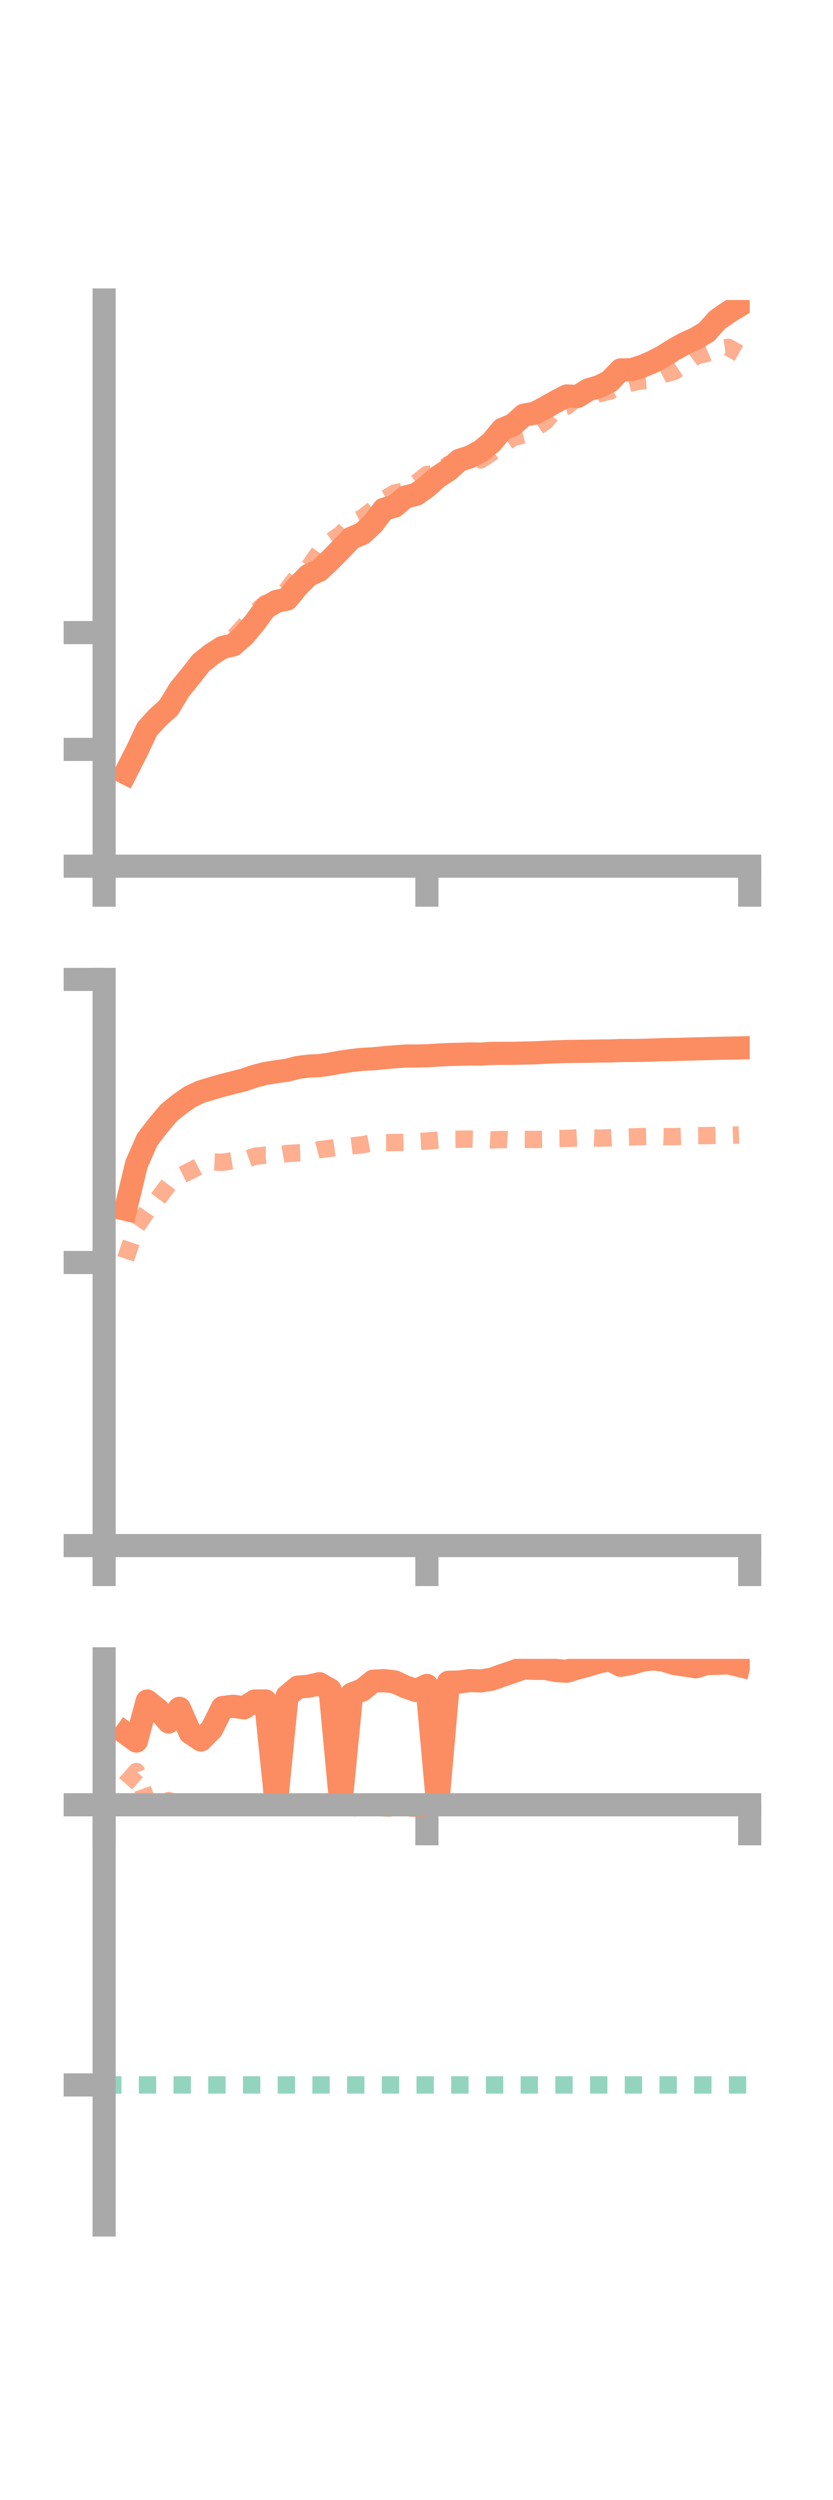 <?xml version="1.0" encoding="utf-8" standalone="no"?>
<!DOCTYPE svg PUBLIC "-//W3C//DTD SVG 1.1//EN"
  "http://www.w3.org/Graphics/SVG/1.1/DTD/svg11.dtd">
<!-- Created with matplotlib (https://matplotlib.org/) -->
<svg height="216pt" version="1.1" viewBox="0 0 72 216" width="72pt" xmlns="http://www.w3.org/2000/svg" xmlns:xlink="http://www.w3.org/1999/xlink">
 <defs>
  <style type="text/css">*{stroke-linecap:butt;stroke-linejoin:round;}</style>
 </defs>
 <g id="figure_1">
  <g id="patch_1">
   <path d="M 0 216 
L 72 216 
L 72 0 
L 0 0 
z
" style="fill:none;"/>
  </g>
  <g id="axes_1">
   <g id="patch_2">
    <path d="M 9 74.838 
L 64.8 74.838 
L 64.8 25.92 
L 9 25.92 
z
" style="fill:none;"/>
   </g>
   <g id="matplotlib.axis_1">
    <g id="xtick_1">
     <g id="line2d_1">
      <defs>
       <path d="M 0 0 
L 0 3.5 
" id="mfe45382204" style="stroke:#a9a9a9;stroke-width:2;"/>
      </defs>
      <g>
       <use style="fill:#a9a9a9;stroke:#a9a9a9;stroke-width:2;" x="9" xlink:href="#mfe45382204" y="74.838"/>
      </g>
     </g>
    </g>
    <g id="xtick_2">
     <g id="line2d_2">
      <g>
       <use style="fill:#a9a9a9;stroke:#a9a9a9;stroke-width:2;" x="36.9" xlink:href="#mfe45382204" y="74.838"/>
      </g>
     </g>
    </g>
    <g id="xtick_3">
     <g id="line2d_3">
      <g>
       <use style="fill:#a9a9a9;stroke:#a9a9a9;stroke-width:2;" x="64.8" xlink:href="#mfe45382204" y="74.838"/>
      </g>
     </g>
    </g>
   </g>
   <g id="matplotlib.axis_2">
    <g id="ytick_1">
     <g id="line2d_4">
      <defs>
       <path d="M 0 0 
L -3.5 0 
" id="m01a03029e3" style="stroke:#a9a9a9;stroke-width:2;"/>
      </defs>
      <g>
       <use style="fill:#a9a9a9;stroke:#a9a9a9;stroke-width:2;" x="9" xlink:href="#m01a03029e3" y="74.838"/>
      </g>
     </g>
    </g>
    <g id="ytick_2">
     <g id="line2d_5">
      <g>
       <use style="fill:#a9a9a9;stroke:#a9a9a9;stroke-width:2;" x="9" xlink:href="#m01a03029e3" y="64.747"/>
      </g>
     </g>
    </g>
    <g id="ytick_3">
     <g id="line2d_6">
      <g>
       <use style="fill:#a9a9a9;stroke:#a9a9a9;stroke-width:2;" x="9" xlink:href="#m01a03029e3" y="54.657"/>
      </g>
     </g>
    </g>
   </g>
   <g id="line2d_7">
    <path clip-path="url(#pf3731eaa42)" d="M 10.86 66.787 
L 11.79 64.963 
L 12.72 62.993 
L 13.65 61.969 
L 14.58 61.149 
L 15.51 59.595 
L 16.44 58.456 
L 17.37 57.275 
L 18.3 56.525 
L 19.23 55.937 
L 20.16 55.722 
L 21.09 54.903 
L 22.02 53.794 
L 22.95 52.52 
L 23.88 51.965 
L 24.81 51.764 
L 25.74 50.635 
L 26.67 49.703 
L 27.6 49.277 
L 28.53 48.403 
L 29.46 47.459 
L 30.39 46.487 
L 31.32 46.1 
L 32.25 45.227 
L 33.18 43.996 
L 34.11 43.731 
L 35.04 42.946 
L 35.97 42.709 
L 36.9 42.055 
L 37.83 41.222 
L 38.76 40.612 
L 39.69 39.777 
L 40.62 39.478 
L 41.55 38.983 
L 42.48 38.22 
L 43.41 37.095 
L 44.34 36.71 
L 45.27 35.874 
L 46.2 35.705 
L 47.13 35.219 
L 48.06 34.691 
L 48.99 34.21 
L 49.92 34.258 
L 50.85 33.679 
L 51.78 33.407 
L 52.71 32.932 
L 53.64 31.96 
L 54.57 31.949 
L 55.5 31.653 
L 56.43 31.255 
L 57.36 30.761 
L 58.29 30.177 
L 59.22 29.662 
L 60.15 29.243 
L 61.08 28.677 
L 62.01 27.641 
L 62.94 26.991 
L 63.87 26.425 
" style="fill:none;stroke:#fc8d62;stroke-linecap:square;stroke-width:2;"/>
   </g>
   <g id="line2d_8">
    <path clip-path="url(#pf3731eaa42)" d="M 10.86 66.419 
L 11.79 64.749 
L 12.72 63.299 
L 13.65 61.955 
L 14.58 60.637 
L 15.51 59.579 
L 16.44 58.487 
L 17.37 57.151 
L 18.3 56.545 
L 19.23 56.073 
L 20.16 55.115 
L 21.09 54.103 
L 22.02 52.945 
L 22.95 52.127 
L 23.88 51.877 
L 24.81 50.967 
L 25.74 49.73 
L 26.67 49.03 
L 27.6 47.703 
L 28.53 46.811 
L 29.46 46.155 
L 30.39 45.194 
L 31.32 44.739 
L 32.25 44.026 
L 33.18 43.15 
L 34.11 42.592 
L 35.04 42.416 
L 35.97 41.73 
L 36.9 40.995 
L 37.83 40.909 
L 38.76 40.125 
L 39.69 39.956 
L 40.62 39.591 
L 41.55 39.744 
L 42.48 39.118 
L 43.41 38.441 
L 44.34 37.804 
L 45.27 37.575 
L 46.2 37.062 
L 47.13 36.423 
L 48.06 35.357 
L 48.99 35.1 
L 49.92 34.35 
L 50.85 34.398 
L 51.78 34.008 
L 52.71 33.799 
L 53.64 33.33 
L 54.57 33.08 
L 55.5 32.896 
L 56.43 32.83 
L 57.36 32.343 
L 58.29 32.081 
L 59.22 31.47 
L 60.15 30.759 
L 61.08 30.533 
L 62.01 30.142 
L 62.94 30.007 
L 63.87 30.532 
" style="fill:none;stroke:#fc8d62;stroke-dasharray:1.5,1.5;stroke-dashoffset:0;stroke-opacity:0.7;stroke-width:1.5;"/>
   </g>
   <g id="patch_3">
    <path d="M 9 74.838 
L 9 25.92 
" style="fill:none;stroke:#a9a9a9;stroke-linecap:square;stroke-linejoin:miter;stroke-width:2;"/>
   </g>
   <g id="patch_4">
    <path d="M 64.8 74.838 
L 64.8 25.92 
" style="fill:none;"/>
   </g>
   <g id="patch_5">
    <path d="M 9 74.838 
L 64.8 74.838 
" style="fill:none;stroke:#a9a9a9;stroke-linecap:square;stroke-linejoin:miter;stroke-width:2;"/>
   </g>
   <g id="patch_6">
    <path d="M 9 25.92 
L 64.8 25.92 
" style="fill:none;"/>
   </g>
  </g>
  <g id="axes_2">
   <g id="patch_7">
    <path d="M 9 133.539 
L 64.8 133.539 
L 64.8 84.621 
L 9 84.621 
z
" style="fill:none;"/>
   </g>
   <g id="matplotlib.axis_3">
    <g id="xtick_4">
     <g id="line2d_9">
      <g>
       <use style="fill:#a9a9a9;stroke:#a9a9a9;stroke-width:2;" x="9" xlink:href="#mfe45382204" y="133.539"/>
      </g>
     </g>
    </g>
    <g id="xtick_5">
     <g id="line2d_10">
      <g>
       <use style="fill:#a9a9a9;stroke:#a9a9a9;stroke-width:2;" x="36.9" xlink:href="#mfe45382204" y="133.539"/>
      </g>
     </g>
    </g>
    <g id="xtick_6">
     <g id="line2d_11">
      <g>
       <use style="fill:#a9a9a9;stroke:#a9a9a9;stroke-width:2;" x="64.8" xlink:href="#mfe45382204" y="133.539"/>
      </g>
     </g>
    </g>
   </g>
   <g id="matplotlib.axis_4">
    <g id="ytick_4">
     <g id="line2d_12">
      <g>
       <use style="fill:#a9a9a9;stroke:#a9a9a9;stroke-width:2;" x="9" xlink:href="#m01a03029e3" y="133.539"/>
      </g>
     </g>
    </g>
    <g id="ytick_5">
     <g id="line2d_13">
      <g>
       <use style="fill:#a9a9a9;stroke:#a9a9a9;stroke-width:2;" x="9" xlink:href="#m01a03029e3" y="109.08"/>
      </g>
     </g>
    </g>
    <g id="ytick_6">
     <g id="line2d_14">
      <g>
       <use style="fill:#a9a9a9;stroke:#a9a9a9;stroke-width:2;" x="9" xlink:href="#m01a03029e3" y="84.621"/>
      </g>
     </g>
    </g>
   </g>
   <g id="line2d_15">
    <path clip-path="url(#p1780d5a3ee)" d="M 10.86 104.483 
L 11.79 100.608 
L 12.72 98.475 
L 13.65 97.264 
L 14.58 96.159 
L 15.51 95.405 
L 16.44 94.755 
L 17.37 94.322 
L 18.3 94.042 
L 19.23 93.773 
L 20.16 93.539 
L 21.09 93.303 
L 22.02 92.981 
L 22.95 92.744 
L 23.88 92.596 
L 24.81 92.467 
L 25.74 92.229 
L 26.67 92.11 
L 27.6 92.07 
L 28.53 91.933 
L 29.46 91.763 
L 30.39 91.628 
L 31.32 91.526 
L 32.25 91.479 
L 33.18 91.39 
L 34.11 91.307 
L 35.04 91.24 
L 35.97 91.239 
L 36.9 91.218 
L 37.83 91.159 
L 38.76 91.11 
L 39.69 91.093 
L 40.62 91.062 
L 41.55 91.073 
L 42.48 91.017 
L 43.41 91.009 
L 44.34 91.009 
L 45.27 90.979 
L 46.2 90.968 
L 47.13 90.916 
L 48.06 90.88 
L 48.99 90.846 
L 49.92 90.834 
L 50.85 90.824 
L 51.78 90.808 
L 52.71 90.802 
L 53.64 90.764 
L 54.57 90.761 
L 55.5 90.751 
L 56.43 90.719 
L 57.36 90.69 
L 58.29 90.677 
L 59.22 90.646 
L 60.15 90.623 
L 61.08 90.599 
L 62.01 90.575 
L 62.94 90.559 
L 63.87 90.54 
" style="fill:none;stroke:#fc8d62;stroke-linecap:square;stroke-width:2;"/>
   </g>
   <g id="line2d_16">
    <path clip-path="url(#p1780d5a3ee)" d="M 10.86 108.763 
L 11.79 105.995 
L 12.72 104.641 
L 13.65 103.571 
L 14.58 102.338 
L 15.51 101.623 
L 16.44 101.168 
L 17.37 100.675 
L 18.3 100.385 
L 19.23 100.424 
L 20.16 100.276 
L 21.09 100.237 
L 22.02 99.903 
L 22.95 99.802 
L 23.88 99.832 
L 24.81 99.667 
L 25.74 99.609 
L 26.67 99.58 
L 27.6 99.333 
L 28.53 99.217 
L 29.46 99.083 
L 30.39 99.013 
L 31.32 98.902 
L 32.25 98.731 
L 33.18 98.723 
L 34.11 98.722 
L 35.04 98.698 
L 35.97 98.641 
L 36.9 98.587 
L 37.83 98.511 
L 38.76 98.437 
L 39.69 98.43 
L 40.62 98.417 
L 41.55 98.446 
L 42.48 98.491 
L 43.41 98.449 
L 44.34 98.5 
L 45.27 98.443 
L 46.2 98.451 
L 47.13 98.435 
L 48.06 98.374 
L 48.99 98.359 
L 49.92 98.314 
L 50.85 98.297 
L 51.78 98.333 
L 52.71 98.314 
L 53.64 98.26 
L 54.57 98.231 
L 55.5 98.203 
L 56.43 98.182 
L 57.36 98.211 
L 58.29 98.207 
L 59.22 98.172 
L 60.15 98.122 
L 61.08 98.117 
L 62.01 98.095 
L 62.94 98.094 
L 63.87 98.059 
" style="fill:none;stroke:#fc8d62;stroke-dasharray:1.5,1.5;stroke-dashoffset:0;stroke-opacity:0.7;stroke-width:1.5;"/>
   </g>
   <g id="patch_8">
    <path d="M 9 133.539 
L 9 84.621 
" style="fill:none;stroke:#a9a9a9;stroke-linecap:square;stroke-linejoin:miter;stroke-width:2;"/>
   </g>
   <g id="patch_9">
    <path d="M 64.8 133.539 
L 64.8 84.621 
" style="fill:none;"/>
   </g>
   <g id="patch_10">
    <path d="M 9 133.539 
L 64.8 133.539 
" style="fill:none;stroke:#a9a9a9;stroke-linecap:square;stroke-linejoin:miter;stroke-width:2;"/>
   </g>
   <g id="patch_11">
    <path d="M 9 84.621 
L 64.8 84.621 
" style="fill:none;"/>
   </g>
  </g>
  <g id="axes_3">
   <g id="patch_12">
    <path d="M 9 192.24 
L 64.8 192.24 
L 64.8 143.322 
L 9 143.322 
z
" style="fill:none;"/>
   </g>
   <g id="matplotlib.axis_5">
    <g id="xtick_7">
     <g id="line2d_17">
      <g>
       <use style="fill:#a9a9a9;stroke:#a9a9a9;stroke-width:2;" x="9" xlink:href="#mfe45382204" y="155.934"/>
      </g>
     </g>
    </g>
    <g id="xtick_8">
     <g id="line2d_18">
      <g>
       <use style="fill:#a9a9a9;stroke:#a9a9a9;stroke-width:2;" x="36.9" xlink:href="#mfe45382204" y="155.934"/>
      </g>
     </g>
    </g>
    <g id="xtick_9">
     <g id="line2d_19">
      <g>
       <use style="fill:#a9a9a9;stroke:#a9a9a9;stroke-width:2;" x="64.8" xlink:href="#mfe45382204" y="155.934"/>
      </g>
     </g>
    </g>
   </g>
   <g id="matplotlib.axis_6">
    <g id="ytick_7">
     <g id="line2d_20">
      <g>
       <use style="fill:#a9a9a9;stroke:#a9a9a9;stroke-width:2;" x="9" xlink:href="#m01a03029e3" y="155.934"/>
      </g>
     </g>
    </g>
    <g id="ytick_8">
     <g id="line2d_21">
      <g>
       <use style="fill:#a9a9a9;stroke:#a9a9a9;stroke-width:2;" x="9" xlink:href="#m01a03029e3" y="180.138"/>
      </g>
     </g>
    </g>
   </g>
   <g id="line2d_22">
    <path clip-path="url(#p7f6bc2cd1e)" d="M 10.86 149.758 
L 11.79 150.429 
L 12.72 146.967 
L 13.65 147.705 
L 14.58 148.78 
L 15.51 147.595 
L 16.44 149.717 
L 17.37 150.335 
L 18.3 149.4 
L 19.23 147.531 
L 20.16 147.42 
L 21.09 147.556 
L 22.02 146.969 
L 22.95 146.96 
L 23.88 155.934 
L 24.81 146.548 
L 25.74 145.766 
L 26.67 145.694 
L 27.6 145.47 
L 28.53 145.997 
L 29.46 155.934 
L 30.39 146.371 
L 31.32 146.016 
L 32.25 145.257 
L 33.18 145.208 
L 34.11 145.313 
L 35.04 145.744 
L 35.97 146.063 
L 36.9 145.621 
L 37.83 155.934 
L 38.76 145.348 
L 39.69 145.326 
L 40.62 145.201 
L 41.55 145.231 
L 42.48 145.09 
L 43.41 144.755 
L 44.34 144.442 
L 45.27 144.107 
L 46.2 144.145 
L 47.13 144.149 
L 48.06 144.337 
L 48.99 144.395 
L 49.92 144.118 
L 50.85 143.869 
L 51.78 143.586 
L 52.71 143.403 
L 53.64 143.885 
L 54.57 143.716 
L 55.5 143.445 
L 56.43 143.322 
L 57.36 143.441 
L 58.29 143.729 
L 59.22 143.868 
L 60.15 144.014 
L 61.08 143.732 
L 62.01 143.712 
L 62.94 143.671 
L 63.87 143.893 
" style="fill:none;stroke:#fc8d62;stroke-linecap:square;stroke-width:2;"/>
   </g>
   <g id="line2d_23">
    <path clip-path="url(#p7f6bc2cd1e)" d="M 10.86 154.117 
L 11.79 153.057 
L 12.72 155.647 
L 13.65 155.91 
L 14.58 155.575 
L 15.51 155.817 
L 16.44 155.911 
L 17.37 155.907 
L 18.3 155.861 
L 19.23 155.933 
L 20.16 155.934 
L 21.09 155.934 
L 22.02 155.944 
L 22.95 155.966 
L 23.88 156 
L 24.81 156.051 
L 25.74 156.027 
L 26.67 156.151 
L 27.6 156.128 
L 28.53 155.934 
L 29.46 156.168 
L 30.39 156.18 
L 31.32 156.221 
L 32.25 156.113 
L 33.18 156.206 
L 34.11 156.237 
L 35.04 156.233 
L 35.97 156.227 
L 36.9 156.26 
L 37.83 156.134 
L 38.76 156.07 
L 39.69 155.934 
L 40.62 155.934 
L 41.55 155.992 
L 42.48 156.022 
L 43.41 156.048 
L 44.34 156.058 
L 45.27 156.015 
L 46.2 156 
L 47.13 155.998 
L 48.06 156.017 
L 48.99 156.01 
L 49.92 156.038 
L 50.85 156.028 
L 51.78 156.03 
L 52.71 156.028 
L 53.64 156.021 
L 54.57 155.986 
L 55.5 155.976 
L 56.43 155.96 
L 57.36 155.968 
L 58.29 155.975 
L 59.22 155.972 
L 60.15 155.955 
L 61.08 155.959 
L 62.01 155.934 
L 62.94 155.966 
L 63.87 155.975 
" style="fill:none;stroke:#fc8d62;stroke-dasharray:1.5,1.5;stroke-dashoffset:0;stroke-opacity:0.7;stroke-width:1.5;"/>
   </g>
   <g id="line2d_24">
    <path clip-path="url(#p7f6bc2cd1e)" d="M 9 180.138 
L 64.8 180.138 
" style="fill:none;stroke:#66c2a5;stroke-dasharray:1.5,1.5;stroke-dashoffset:0;stroke-opacity:0.7;stroke-width:1.5;"/>
   </g>
   <g id="patch_13">
    <path d="M 9 192.24 
L 9 143.322 
" style="fill:none;stroke:#a9a9a9;stroke-linecap:square;stroke-linejoin:miter;stroke-width:2;"/>
   </g>
   <g id="patch_14">
    <path d="M 64.8 192.24 
L 64.8 143.322 
" style="fill:none;"/>
   </g>
   <g id="patch_15">
    <path d="M 9 155.934 
L 64.8 155.934 
" style="fill:none;stroke:#a9a9a9;stroke-linecap:square;stroke-linejoin:miter;stroke-width:2;"/>
   </g>
   <g id="patch_16">
    <path d="M 9 143.322 
L 64.8 143.322 
" style="fill:none;"/>
   </g>
  </g>
 </g>
 <defs>
  <clipPath id="pf3731eaa42">
   <rect height="48.918" width="55.8" x="9" y="25.92"/>
  </clipPath>
  <clipPath id="p1780d5a3ee">
   <rect height="48.918" width="55.8" x="9" y="84.621"/>
  </clipPath>
  <clipPath id="p7f6bc2cd1e">
   <rect height="48.918" width="55.8" x="9" y="143.322"/>
  </clipPath>
 </defs>
</svg>

